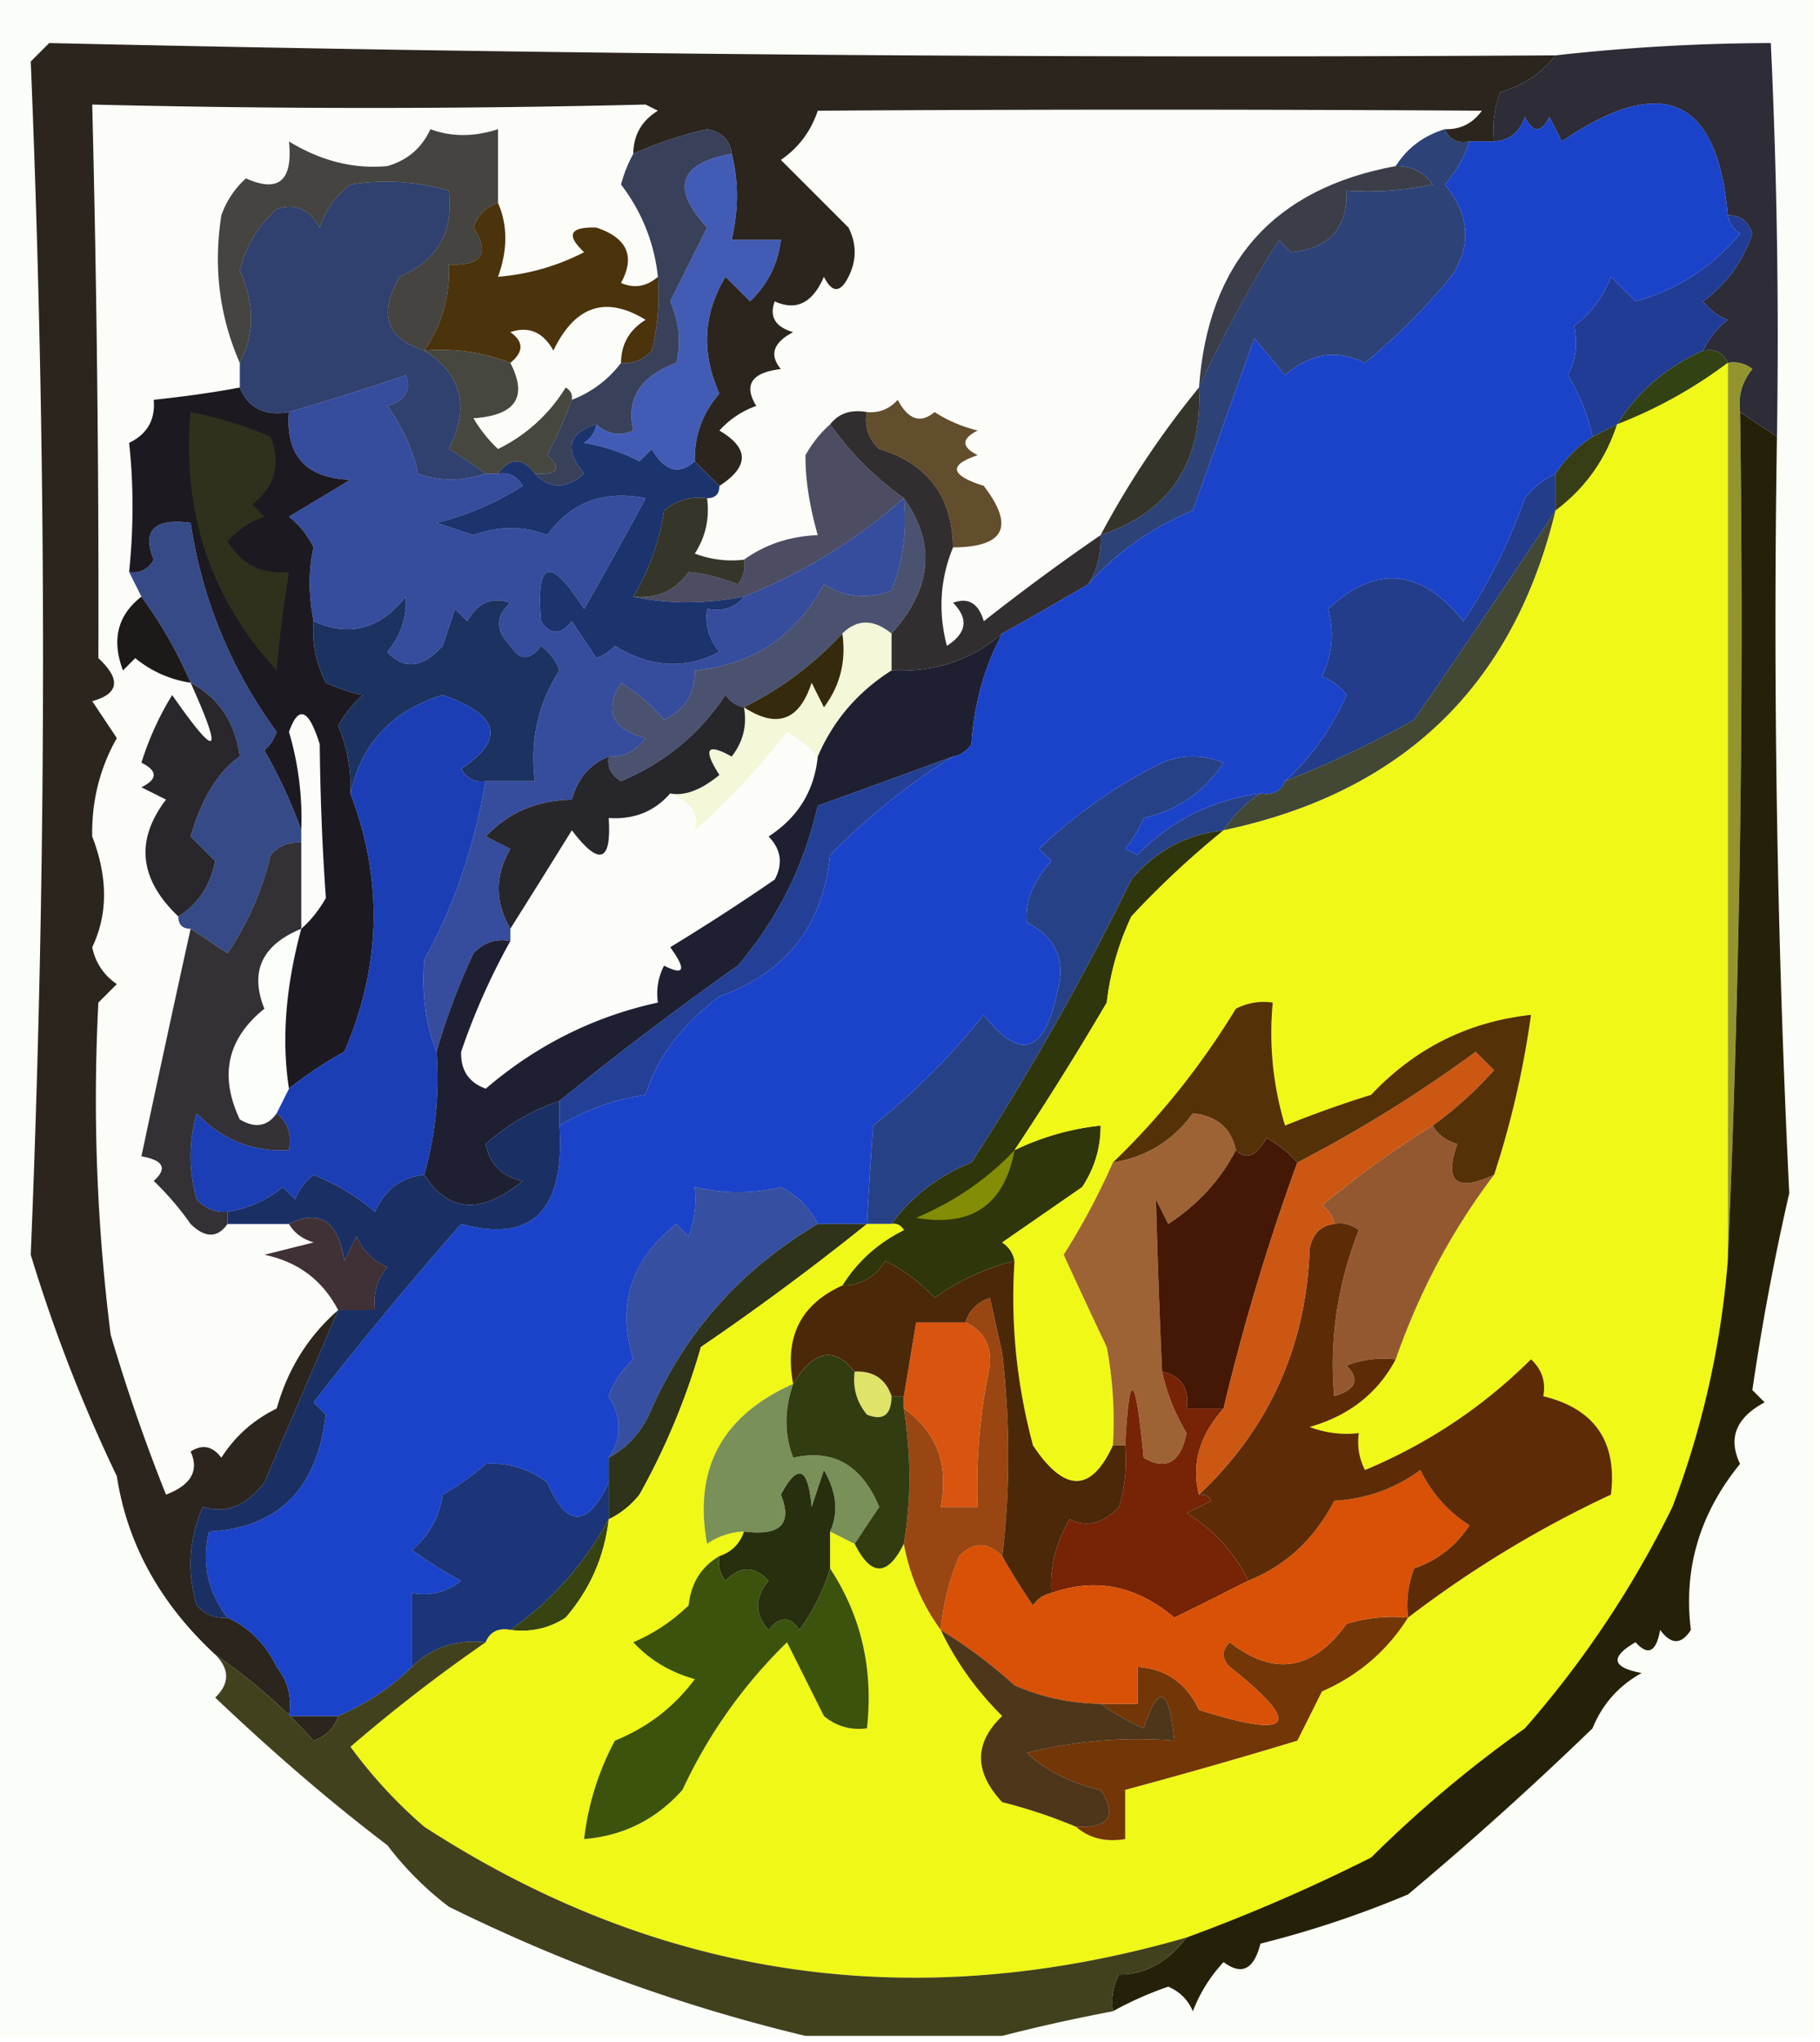 <svg xmlns="http://www.w3.org/2000/svg" width="148" height="166" style="shape-rendering:geometricPrecision;text-rendering:geometricPrecision;image-rendering:optimizeQuality;fill-rule:evenodd;clip-rule:evenodd"><path style="opacity:.027" fill="#6eb201" d="M-.5-.5h148v166h-66c2.89-.745 5.89-1.412 9-2a27.648 27.648 0 0 1 4.5-2c.945.405 1.612 1.072 2 2a12.412 12.412 0 0 1 2.5-4c1.465 1.109 2.465.609 3-1.5a82.192 82.192 0 0 0 12-4 280.543 280.543 0 0 0 15-13.5c.805-1.972 2.139-3.472 4-4.5-2.429-.451-2.596-1.285-.5-2.5 1.016 1.134 1.683.801 2-1 .893 1.211 1.726 1.211 2.5 0-.617-4.97.716-9.47 4-13.5-1-2.091-.333-3.757 2-5l-1-1a200.105 200.105 0 0 1 3-16 953.957 953.957 0 0 1-1-61.5c.167-10.672 0-21.338-.5-32a161.51 161.51 0 0 0-17.5 1A4255.57 4255.57 0 0 1 4 3.5L2.5 5a1176.628 1176.628 0 0 1 0 97 126.828 126.828 0 0 0 7 18c.85 5.513 3.517 10.346 8 14.5 1.184 1.188 1.184 2.355 0 3.5 4.867 4.618 9.534 8.618 14 12a25.962 25.962 0 0 0 5 5c9.34 4.612 19.007 8.112 29 10.5h-66V-.5z"/><path style="opacity:.027" fill="#75b101" d="M117.5 10.5c-1.73.526-3.064 1.526-4 3-9.93 1.832-15.263 7.831-16 18a73.02 73.02 0 0 0-8 12 181.521 181.521 0 0 0-9.5 7c-.423-1.456-1.256-1.956-2.5-1.5 1.284 1.297 1.117 2.464-.5 3.5-.722-2.76-.555-5.427.5-8 4.2-.027 5.033-1.694 2.5-5-2.734-.862-2.901-1.695-.5-2.5-1.333-.667-1.333-1.333 0-2a11.362 11.362 0 0 1-3.5-1.5c-1.147.958-2.147.625-3-1-.67.752-1.504 1.086-2.5 1-1.291-.237-2.291.096-3 1-.767.672-1.434 1.505-2 2.5-.012 1.975.322 4.142 1 6.5-2.286.095-4.286.762-6 2a8.434 8.434 0 0 1-4-.5c.88-1.356 1.214-2.856 1-4.5.667 0 1-.333 1-1 2.431-1.568 2.431-3.068 0-4.5a7.291 7.291 0 0 1 3-2c-1.052-1.716-.386-2.716 2-3-.958-1.148-.625-2.148 1-3-1.456-.423-1.956-1.256-1.5-2.5 1.749.799 3.082.132 4-2 .667 1.333 1.333 1.333 2 0s.667-2.667 0-4L63.5 13c1.439-.99 2.439-2.324 3-4 18.438-.114 36.438-.114 54 0-.744 1.039-1.744 1.539-3 1.5z"/><path style="opacity:.863" fill="#0c0b18" d="m144.5 35.5-3-2c-.17-1.322.163-2.489 1-3.5a2.427 2.427 0 0 0-2-.5c-.342-.838-1.008-1.172-2-1 .453-.958 1.119-1.792 2-2.5a4.451 4.451 0 0 1-2-1.5c1.896-1.4 3.229-3.233 4-5.5-.336-1.03-1.003-1.53-2-1.5-.828-9.584-5.328-11.584-13.5-6l-1-2c-.667 1.333-1.333 1.333-2 0-.417 1.256-1.25 1.923-2.5 2a8.43 8.43 0 0 1 .5-4c1.878-.553 3.378-1.553 4.5-3a161.51 161.51 0 0 1 17.5-1c.5 10.662.667 21.328.5 32z"/><path style="opacity:.816" fill="#0f1220" d="M113.5 13.5c1.256-.039 2.256.461 3 1.5-2.31.497-4.643.663-7 .5.094 3.04-1.406 4.707-4.5 5l-1-1c-2.497 4.007-4.664 8.007-6.5 12 .737-10.169 6.07-16.169 16-18z"/><path style="opacity:.824" fill="#001a59" d="M117.5 10.5c.342.838 1.008 1.172 2 1-.404 1.256-1.071 2.423-2 3.5 2.024 2.478 2.19 4.978.5 7.5a51.547 51.547 0 0 1-7 7c-2.298-1.127-4.465-.794-6.5 1l-2.5-3-5 14c-3.392 1.425-6.225 3.425-8.5 6 .734-1.208 1.067-2.541 1-4 5.625-1.89 8.291-5.89 8-12 1.836-3.993 4.003-7.993 6.5-12l1 1c3.094-.293 4.594-1.96 4.5-5 2.357.163 4.69-.003 7-.5-.744-1.039-1.744-1.539-3-1.5.936-1.474 2.27-2.474 4-3z"/><path style="opacity:.878" fill="#022186" d="M140.5 17.5c.997-.03 1.664.47 2 1.5-.771 2.267-2.104 4.1-4 5.5a4.451 4.451 0 0 0 2 1.5c-.881.708-1.547 1.542-2 2.5-2.993 1.333-5.327 3.333-7 6l-2 1a16.08 16.08 0 0 0-2-5c.645-1.232.811-2.565.5-4a8.902 8.902 0 0 0 3-4l2 2c3.433-.963 6.266-2.796 8.5-5.5-.556-.383-.889-.883-1-1.5z"/><path style="opacity:.957" fill="#2a3a0b" d="M138.5 28.5c.992-.172 1.658.162 2 1a37.423 37.423 0 0 1-9 5c1.673-2.667 4.007-4.667 7-6z"/><path style="opacity:.872" fill="#17170c" d="M97.5 31.5c.291 6.11-2.375 10.11-8 12a73.02 73.02 0 0 1 8-12z"/><path style="opacity:.839" fill="#442b05" d="M77.5 44.5c-.072-4.154-2.072-6.82-6-8-.886-.825-1.219-1.825-1-3 .996.086 1.83-.248 2.5-1 .853 1.625 1.853 1.958 3 1 1.067.69 2.234 1.19 3.5 1.5-1.333.667-1.333 1.333 0 2-2.401.805-2.234 1.638.5 2.5 2.533 3.306 1.7 4.973-2.5 5z"/><path style="opacity:.969" fill="#32390f" d="M131.5 34.5c-.933 2.87-2.6 5.204-5 7v-3a10.177 10.177 0 0 1 3-3l2-1z"/><path style="opacity:.741" fill="#0e0f2c" d="M67.5 34.5a25.635 25.635 0 0 0 6 6 44.458 44.458 0 0 1-13 8c-3.196.611-6.196.611-9 0 1.89.203 3.39-.463 4.5-2 1.268.116 2.602.45 4 1a2.428 2.428 0 0 0 .5-2c1.714-1.238 3.714-1.905 6-2-.678-2.358-1.012-4.525-1-6.5.566-.995 1.233-1.828 2-2.5z"/><path style="opacity:.89" fill="#011b5c" d="M48.5 34.5c-.11.617-.444 1.117-1 1.5 1.601.273 3.101.773 4.5 1.5l1-1c1.04 1.812 2.207 2.145 3.5 1l2 2c0 .667-.333 1-1 1-1.322-.17-2.489.163-3.5 1-.38 2.53-1.213 4.864-2.5 7 2.804.611 5.804.611 9 0-.709.904-1.709 1.237-3 1-.17 1.322.163 2.489 1 3.5-2.786 1.453-5.62 1.286-8.5-.5-.414.457-.914.79-1.5 1l-2-3c-.925 1.14-1.759 1.14-2.5 0-.437-4.99.73-5.324 3.5-1a393.538 393.538 0 0 0 5-9c-3.408-.672-6.075.328-8 3-1.904-.76-3.904-.76-6 0l-3-1a23.41 23.41 0 0 0 7-3c-.457-.797-1.124-1.13-2-1 1-1.333 2-1.333 3 0 1.208 1.282 2.542 1.282 4 0-1.647-1.988-1.314-3.321 1-4z"/><path style="opacity:.863" fill="#011f77" d="M126.5 38.5v3a1049.697 1049.697 0 0 1-11.5 17 79.782 79.782 0 0 1-10.5 5c2.097-1.89 3.764-4.222 5-7a4.451 4.451 0 0 0-2-1.5c.843-1.787 1.01-3.62.5-5.5 3.899-3.622 7.566-3.288 11 1a44.367 44.367 0 0 0 5-10c.708-.88 1.542-1.547 2.5-2z"/><path style="opacity:.89" fill="#191516" d="M67.5 34.5c.709-.904 1.709-1.237 3-1-.219 1.175.114 2.175 1 3 3.928 1.18 5.928 3.846 6 8-1.055 2.573-1.222 5.24-.5 8 1.617-1.036 1.784-2.203.5-3.5 1.244-.456 2.077.044 2.5 1.5a181.521 181.521 0 0 1 9.5-7c.067 1.459-.266 2.792-1 4a475.047 475.047 0 0 1-7 4c-2.498 2.166-5.498 3.166-9 3v-3c3.297-3.66 3.63-7.326 1-11a25.635 25.635 0 0 1-6-6z"/><path style="opacity:.965" fill="#161212" d="M11.5 48.5a35.784 35.784 0 0 1 4 7 9.173 9.173 0 0 1-4.5-2l-1 1c-.941-2.49-.441-4.49 1.5-6z"/><path style="opacity:.89" fill="#001a4f" d="M39.5 63.5c-.876.13-1.543-.203-2-1 3.608-2.388 3.108-4.388-1.5-6-4.104 1.267-6.604 3.934-7.5 8 .067-1.9-.267-3.734-1-5.5a9.265 9.265 0 0 1 2-2.5c-.897-.17-1.897-.502-3-1a9.106 9.106 0 0 1-1-5c2.91 1.314 5.41.647 7.5-2 .115 1.607-.385 3.107-1.5 4.5 1.373 1.479 2.873 1.312 4.5-.5l1-3 1 1c.837-1.507 2.004-2.007 3.5-1.5-1.211 1.113-1.211 2.28 0 3.5.774 1.211 1.607 1.211 2.5 0a4.452 4.452 0 0 1 1.5 2c-1.76 2.712-2.427 5.712-2 9h-4z"/><path style="opacity:.965" fill="#16121a" d="M19.5 31.5c.683 1.676 2.017 2.343 4 2-.285 3.538 1.382 5.371 5 5.5l-5 3a7.253 7.253 0 0 1 2 2.5c-.42 1.826-.42 3.826 0 6a9.106 9.106 0 0 0 1 5c1.103.498 2.103.83 3 1a9.265 9.265 0 0 0-2 2.5 12.988 12.988 0 0 1 1 5.5c2.67 7.04 2.503 14.04-.5 21a30.85 30.85 0 0 0-4.5 3c-.614-3.93-.281-8.264 1-13 .767-.672 1.434-1.505 2-2.5-.287-3.993-.454-8.16-.5-12.5-.895-2.875-1.728-3.208-2.5-1a24.846 24.846 0 0 1 1 8 40.643 40.643 0 0 0-3-6.5c.457-.414.79-.914 1-1.5-3.736-5.132-6.07-10.799-7-17-2.962-.383-3.962.617-3 3-.457.797-1.124 1.13-2 1 .368-3.622.368-7.122 0-10.5 1.473-.71 2.14-1.876 2-3.5 2.665-.283 4.999-.617 7-1z"/><path style="opacity:.153" fill="#98b70d" d="M15.5 33.5a31.713 31.713 0 0 1 6.5 2c.863 2.249.363 4.082-1.5 5.5l1 1a7.291 7.291 0 0 0-3 2c1.153 1.883 2.82 2.716 5 2.5-.432 2.614-.765 5.28-1 8-5.383-5.856-7.716-12.856-7-21z"/><path style="opacity:.788" fill="#001d83" d="M39.5 38.5h1c.876-.13 1.543.203 2 1a23.41 23.41 0 0 1-7 3l3 1c2.096-.76 4.096-.76 6 0 1.925-2.672 4.592-3.672 8-3a393.538 393.538 0 0 1-5 9c-2.77-4.324-3.937-3.99-3.5 1 .741 1.14 1.575 1.14 2.5 0l2 3a3.646 3.646 0 0 0 1.5-1c2.88 1.786 5.714 1.953 8.5.5-.837-1.011-1.17-2.178-1-3.5 1.291.237 2.291-.096 3-1a44.458 44.458 0 0 0 13-8c.268 2.62-.065 5.12-1 7.5-1.94.743-3.774.576-5.5-.5-2.296 4.226-5.796 6.559-10.5 7 .04 1.859-.794 3.192-2.5 4a14.974 14.974 0 0 0-3.5-3c-1.4 2.282-.734 3.782 2 4.5-.744 1.039-1.744 1.539-3 1.5-1.526.605-2.526 1.771-3 3.5-2.83.047-5.163 1.047-7 3l2 1c-1.268 2.163-1.268 4.33 0 6.5v1c-1.175-.219-2.175.114-3 1-1.254 2.694-2.254 5.36-3 8-.894-2.225-1.227-4.725-1-7.5 2.349-4.16 4.015-8.993 5-14.5h4c-.427-3.288.24-6.288 2-9a4.452 4.452 0 0 0-1.5-2c-.893 1.211-1.726 1.211-2.5 0-1.211-1.22-1.211-2.387 0-3.5-1.496-.507-2.663-.007-3.5 1.5l-1-1-1 3c-1.627 1.812-3.127 1.979-4.5.5 1.115-1.393 1.615-2.893 1.5-4.5-2.09 2.647-4.59 3.314-7.5 2-.42-2.174-.42-4.174 0-6a7.253 7.253 0 0 0-2-2.5l5-3c-3.618-.129-5.285-1.962-5-5.5 3.432-1.01 6.599-2.01 9.5-3 .456 1.244-.044 2.077-1.5 2.5a14.437 14.437 0 0 1 2.5 5.5c1.707.638 3.54.638 5.5 0z"/><path style="opacity:.863" fill="#151508" d="M57.5 40.5c.214 1.644-.12 3.144-1 4.5a8.434 8.434 0 0 0 4 .5 2.428 2.428 0 0 1-.5 2c-1.398-.55-2.732-.884-4-1-1.11 1.537-2.61 2.203-4.5 2 1.287-2.136 2.12-4.47 2.5-7 1.011-.837 2.178-1.17 3.5-1z"/><path style="opacity:.973" fill="#312506" d="M68.5 51.5c.319 2.25-.181 4.25-1.5 6l-1-2c-.991 3.081-2.824 3.748-5.5 2a27.765 27.765 0 0 0 8-6z"/><path style="opacity:.847" fill="#202710" d="M126.5 41.5c-3.434 14.254-12.434 22.92-27 26a10.162 10.162 0 0 1 3-3c.992.172 1.658-.162 2-1a79.782 79.782 0 0 0 10.5-5 1049.697 1049.697 0 0 0 11.5-17z"/><path style="opacity:.902" fill="#140e06" d="M126.5 4.5c-1.122 1.447-2.622 2.447-4.5 3a8.43 8.43 0 0 0-.5 4h-2c-.992.172-1.658-.162-2-1 1.256.039 2.256-.461 3-1.5a4252.498 4252.498 0 0 0-54 0c-.561 1.676-1.561 3.01-3 4l5.5 5.5c.667 1.333.667 2.667 0 4-.667 1.333-1.333 1.333-2 0-.918 2.132-2.251 2.799-4 2-.456 1.244.044 2.077 1.5 2.5-1.625.852-1.958 1.852-1 3-2.386.284-3.052 1.284-2 3a7.291 7.291 0 0 0-3 2c2.431 1.432 2.431 2.932 0 4.5l-2-2c-.051-2.07.615-3.903 2-5.5-1.488-3.326-1.321-6.493.5-9.5l2 2c1.438-1.4 2.271-3.067 2.5-5h-4c.567-2.469.567-4.802 0-7-.12-1.086-.787-1.753-2-2a31.7 31.7 0 0 0-6 2c.01-1.517.677-2.684 2-3.5l-1-.5a922.094 922.094 0 0 1-45 0c.377 15.144.543 30.144.5 45 1.852 1.73 1.686 2.896-.5 3.5l2 3c-1.388 2.46-2.054 5.127-2 8 1.28 3.319 1.28 6.319 0 9 .26 1.261.926 2.261 2 3L8 81.5c-.466 9.02-.132 18.02 1 27a146.82 146.82 0 0 0 4.5 13c2.039-.777 2.705-1.943 2-3.5.95-.617 1.782-.451 2.5.5 1.11-1.743 2.61-3.076 4.5-4 .906-3.219 2.572-5.886 5-8a5033.579 5033.579 0 0 1-6 14c-1.46 1.922-3.127 2.589-5 2-1.152 2.606-1.318 5.273-.5 8 .67.752 1.504 1.086 2.5 1 1.757.792 3.09 2.125 4 4 .929 1.189 1.262 2.522 1 4h4c-.311.978-.978 1.645-2 2a45.244 45.244 0 0 0-8-7c-4.483-4.154-7.15-8.987-8-14.5a126.828 126.828 0 0 1-7-18 1176.628 1176.628 0 0 0 0-97L4 3.5a4255.57 4255.57 0 0 0 122.5 1z"/><path style="opacity:.776" fill="#111208" d="M34.5 28.5c2.45-.202 4.783.131 7 1 1.436 2.773.436 4.273-3 4.5a11.383 11.383 0 0 0 2 2.5 13.27 13.27 0 0 0 5.5-5c.399.228.565.562.5 1a39.175 39.175 0 0 1-2 4.5c1.212 1.107.879 1.607-1 1.5-1-1.333-2-1.333-3 0h-1a44.293 44.293 0 0 0-3-2c1.722-3.418 1.056-6.084-2-8z"/><path style="opacity:.812" fill="#01164e" d="M34.5 28.5c3.056 1.916 3.722 4.582 2 8a44.293 44.293 0 0 1 3 2c-1.96.638-3.793.638-5.5 0a14.437 14.437 0 0 0-2.5-5.5c1.456-.423 1.956-1.256 1.5-2.5-2.901.99-6.068 1.99-9.5 3-1.983.343-3.317-.324-4-2v-2c1.216-2.347 1.216-4.847 0-7.5.49-1.982 1.49-3.649 3-5 1.496-.507 2.663-.007 3.5 1.5a6.975 6.975 0 0 1 2.5-3.5 18.164 18.164 0 0 1 8 .5c.394 3.357-.94 5.69-4 7-1.759 3.005-1.092 5.005 2 6z"/><path style="opacity:.027" fill="#7ead04" d="M50.5 29.5a8.95 8.95 0 0 1-4 3c.065-.438-.101-.772-.5-1a13.27 13.27 0 0 1-5.5 5 11.383 11.383 0 0 1-2-2.5c3.436-.227 4.436-1.727 3-4.5 1.098-.897 1.098-1.73 0-2.5 1.496-.507 2.663-.007 3.5 1.5 1.762-3.652 4.262-4.485 7.5-2.5-1.323.816-1.99 1.983-2 3.5z"/><path style="opacity:.741" fill="#00239d" d="M59.5 12.5c.567 2.198.567 4.531 0 7h4c-.229 1.933-1.062 3.6-2.5 5l-2-2c-1.821 3.007-1.988 6.174-.5 9.5-1.385 1.597-2.051 3.43-2 5.5-1.293 1.145-2.46.812-3.5-1l-1 1a15.276 15.276 0 0 0-4.5-1.5c.556-.383.89-.883 1-1.5.923.803 1.923.97 3 .5-.598-2.598.569-4.431 3.5-5.5.395-1.679.228-3.345-.5-5l3-6c-2.965-3.219-2.298-5.219 2-6z"/><path style="opacity:.976" fill="#472e06" d="M40.5 16.5c.79 1.81.79 3.81 0 6a18.398 18.398 0 0 0 7-2c-1.499-1.404-1.166-2.07 1-2 2.51.842 3.177 2.342 2 4.5 1.077.47 2.077.303 3-.5a18.436 18.436 0 0 1-.5 6c-.67.752-1.504 1.086-2.5 1 .01-1.517.677-2.684 2-3.5-3.238-1.985-5.738-1.152-7.5 2.5-.837-1.507-2.004-2.007-3.5-1.5 1.098.77 1.098 1.603 0 2.5-2.217-.869-4.55-1.202-7-1 1.44-2.088 2.106-4.421 2-7 2.705.12 3.371-.88 2-3 .355-1.022 1.022-1.689 2-2z"/><path style="opacity:.776" fill="#100f09" d="M40.5 16.5c-.978.311-1.645.978-2 2 1.371 2.12.705 3.12-2 3 .106 2.579-.56 4.912-2 7-3.092-.995-3.759-2.995-2-6 3.06-1.31 4.394-3.643 4-7a18.164 18.164 0 0 0-8-.5 6.975 6.975 0 0 0-2.5 3.5c-.837-1.507-2.004-2.007-3.5-1.5-1.51 1.351-2.51 3.018-3 5 1.216 2.653 1.216 5.153 0 7.5-1.659-3.785-2.159-7.785-1.5-12a7.291 7.291 0 0 1 2-3c2.658 1.194 3.824.194 3.5-3 2.619 1.593 5.285 2.26 8 2 1.634-.468 2.8-1.468 3.5-3 1.707.638 3.54.638 5.5 0v6z"/><path style="opacity:.816" fill="#0d1535" d="M59.5 12.5c-4.298.781-4.965 2.781-2 6l-3 6c.728 1.655.895 3.321.5 5-2.931 1.069-4.098 2.902-3.5 5.5-1.077.47-2.077.303-3-.5-2.314.679-2.647 2.012-1 4-1.458 1.282-2.792 1.282-4 0 1.879.107 2.212-.393 1-1.5a39.175 39.175 0 0 0 2-4.5 8.95 8.95 0 0 0 4-3c.996.086 1.83-.248 2.5-1 .495-1.973.662-3.973.5-6-.3-2.77-1.3-5.27-3-7.5.243-.902.577-1.735 1-2.5a31.7 31.7 0 0 1 6-2c1.213.247 1.88.914 2 2z"/><path style="opacity:.027" fill="#7aad03" d="M51.5 12.5a11.104 11.104 0 0 0-1 2.5c1.7 2.23 2.7 4.73 3 7.5-.923.803-1.923.97-3 .5 1.177-2.158.51-3.658-2-4.5-2.166-.07-2.499.596-1 2a18.398 18.398 0 0 1-7 2c.79-2.19.79-4.19 0-6v-6c-1.96.638-3.793.638-5.5 0-.7 1.532-1.866 2.532-3.5 3-2.715.26-5.381-.407-8-2 .324 3.194-.842 4.194-3.5 3a7.291 7.291 0 0 0-2 3c-.659 4.215-.159 8.215 1.5 12v2c-2.001.383-4.335.717-7 1 .14 1.624-.527 2.79-2 3.5.368 3.378.368 6.878 0 10.5l1 2c-1.941 1.51-2.441 3.51-1.5 6l1-1a9.173 9.173 0 0 0 4.5 2c2.69 5.963 2.19 6.296-1.5 1a24.36 24.36 0 0 0-2.5 5.5c1.333.667 1.333 1.333 0 2l2 1c-2.518 3.301-2.185 6.468 1 9.5 0 .667.333 1 1 1a2358.314 2358.314 0 0 0-4 18.5c1.8.317 2.134.984 1 2a23.591 23.591 0 0 1 3 3.5c1.187 1.153 2.187 1.153 3 0h5c.418.722 1.084 1.222 2 1.5l-4 1c2.729.566 4.729 2.066 6 4.5-2.428 2.114-4.094 4.781-5 8-1.89.924-3.39 2.257-4.5 4-.718-.951-1.55-1.117-2.5-.5.705 1.557.039 2.723-2 3.5a146.82 146.82 0 0 1-4.5-13 152.543 152.543 0 0 1-1-27L9.5 80c-1.074-.739-1.74-1.739-2-3 1.28-2.681 1.28-5.681 0-9-.054-2.873.612-5.54 2-8l-2-3c2.186-.604 2.352-1.77.5-3.5.043-14.856-.123-29.856-.5-45 15.268.366 30.268.366 45 0l1 .5c-1.323.816-1.99 1.983-2 3.5z"/><path style="opacity:.153" fill="#bbcd00" d="M72.5 51.5v3c-2.747 1.743-4.747 4.076-6 7-.672-.767-1.505-1.434-2.5-2a62.482 62.482 0 0 1-7.5 8c.413-1.282-.254-2.282-2-3 1.17.228 2.503-.272 4-1.5-1.363-2.13-1.03-2.63 1-1.5.929-1.189 1.262-2.522 1-4 2.676 1.748 4.509 1.081 5.5-2l1 2c1.319-1.75 1.819-3.75 1.5-6 1.205-1.186 2.539-1.186 4 0z"/><path style="opacity:.722" fill="#051039" d="M73.5 40.5c2.63 3.674 2.297 7.34-1 11-1.461-1.186-2.795-1.186-4 0a27.765 27.765 0 0 1-8 6c-.617-.11-1.117-.444-1.5-1-2.134 3.2-4.967 5.532-8.5 7-.797-.457-1.13-1.124-1-2 1.256.039 2.256-.461 3-1.5-2.734-.718-3.4-2.218-2-4.5a14.974 14.974 0 0 1 3.5 3c1.706-.808 2.54-2.141 2.5-4 4.704-.441 8.204-2.774 10.5-7 1.726 1.076 3.56 1.243 5.5.5.935-2.38 1.268-4.88 1-7.5z"/><path style="opacity:.027" fill="#78a804" d="M66.5 61.5c-.28 2.787-1.613 4.953-4 6.5 1.017 1.05 1.184 2.216.5 3.5a181.67 181.67 0 0 1-8.5 5.5c1.333 1.84 1.166 2.34-.5 1.5a4.932 4.932 0 0 0-.5 3c-5.212 1.134-9.878 3.467-14 7-1.38-.5-2.047-1.5-2-3a54.607 54.607 0 0 1 4-9v-1c1.642-2.603 3.308-5.27 5-8 2.238 2.933 3.238 2.6 3-1 2.054.135 3.72-.532 5-2 1.746.718 2.413 1.718 2 3a62.482 62.482 0 0 0 7.5-8c.995.566 1.828 1.233 2.5 2z"/><path style="opacity:.027" fill="#88b801" d="M24.5 75.5v-8a24.846 24.846 0 0 0-1-8c.772-2.208 1.605-1.875 2.5 1 .046 4.34.213 8.507.5 12.5-.566.995-1.233 1.828-2 2.5z"/><path style="opacity:.788" fill="#011a67" d="M24.5 67.5v1c-.996-.086-1.83.248-2.5 1a23.973 23.973 0 0 1-3.5 8 186.2 186.2 0 0 0-3-2c-.667 0-1-.333-1-1 1.585-.974 2.585-2.474 3-4.5l-2-2c.912-3.126 2.246-5.292 4-6.5-.377-2.786-1.71-4.786-4-6a35.784 35.784 0 0 0-4-7l-1-2c.876.13 1.543-.203 2-1-.962-2.383.038-3.383 3-3 .93 6.201 3.264 11.868 7 17a3.646 3.646 0 0 1-1 1.5 40.643 40.643 0 0 1 3 6.5z"/><path style="opacity:.906" fill="#131116" d="M15.5 55.5c2.29 1.214 3.623 3.214 4 6-1.754 1.208-3.088 3.374-4 6.5l2 2c-.415 2.026-1.415 3.526-3 4.5-3.185-3.032-3.518-6.199-1-9.5l-2-1c1.333-.667 1.333-1.333 0-2a24.36 24.36 0 0 1 2.5-5.5c3.69 5.296 4.19 4.963 1.5-1z"/><path style="opacity:.82" fill="#7b7d00" d="M140.5 29.5a2.427 2.427 0 0 1 2 .5c-.837 1.011-1.17 2.178-1 3.5a1190.26 1190.26 0 0 1-1 69v-73z"/><path style="opacity:.89" fill="#0027ab" d="M39.5 63.5c-.985 5.507-2.651 10.34-5 14.5-.227 2.775.106 5.275 1 7.5.247 3.439-.086 6.772-1 10-1.884.212-3.217 1.212-4 3a18.941 18.941 0 0 0-5-3 4.452 4.452 0 0 0-1.5 2l-1-1a9.173 9.173 0 0 1-4.5 2c-.996.086-1.83-.248-2.5-1a12.5 12.5 0 0 1 0-7c2.041 2.15 4.541 3.15 7.5 3 .237-1.291-.096-2.291-1-3l1-2a30.85 30.85 0 0 1 4.5-3c3.003-6.96 3.17-13.96.5-21 .896-4.066 3.396-6.733 7.5-8 4.608 1.612 5.108 3.612 1.5 6 .457.797 1.124 1.13 2 1z"/><path style="opacity:.906" fill="#111015" d="M60.5 57.5c.262 1.478-.071 2.811-1 4-2.03-1.13-2.363-.63-1 1.5-1.497 1.228-2.83 1.728-4 1.5-1.28 1.468-2.946 2.135-5 2 .238 3.6-.762 3.933-3 1-1.692 2.73-3.358 5.397-5 8-1.268-2.17-1.268-4.337 0-6.5l-2-1c1.837-1.953 4.17-2.953 7-3 .474-1.729 1.474-2.895 3-3.5-.13.876.203 1.543 1 2 3.533-1.468 6.366-3.8 8.5-7 .383.556.883.89 1.5 1z"/><path style="opacity:.863" fill="#141117" d="M24.5 68.5v7c-3.21 1.323-4.21 3.49-3 6.5-3.018 2.431-3.685 5.431-2 9 1.25.74 2.25.573 3-.5.904.709 1.237 1.709 1 3-2.959.15-5.459-.85-7.5-3a12.5 12.5 0 0 0 0 7c.67.752 1.504 1.086 2.5 1v1c-.813 1.153-1.813 1.153-3 0a23.591 23.591 0 0 0-3-3.5c1.134-1.016.8-1.683-1-2 1.243-5.87 2.577-12.037 4-18.5a186.2 186.2 0 0 1 3 2 23.973 23.973 0 0 0 3.5-8c.67-.752 1.504-1.086 2.5-1z"/><path style="opacity:.027" fill="#90be01" d="M24.5 75.5c-1.281 4.736-1.614 9.07-1 13l-1 2c-.75 1.073-1.75 1.24-3 .5-1.685-3.569-1.018-6.569 2-9-1.21-3.01-.21-5.177 3-6.5z"/><path style="opacity:.933" fill="#0e1124" d="M81.5 51.5c-1.468 2.778-2.301 5.778-2.5 9-.383.556-.883.89-1.5 1a2194.23 2194.23 0 0 1-11 4c-1.118 4.902-3.284 9.235-6.5 13a262.015 262.015 0 0 0-14.5 11c-2.191.721-4.191 1.888-6 3.5.32 1.653 1.32 2.653 3 3-3.35 2.749-6.017 2.582-8-.5.914-3.228 1.247-6.561 1-10 .746-2.64 1.746-5.306 3-8 .825-.886 1.825-1.219 3-1a54.607 54.607 0 0 0-4 9c-.047 1.5.62 2.5 2 3 4.122-3.533 8.788-5.866 14-7a4.932 4.932 0 0 1 .5-3c1.666.84 1.833.34.5-1.5a181.67 181.67 0 0 0 8.5-5.5c.684-1.284.517-2.45-.5-3.5 2.387-1.547 3.72-3.713 4-6.5 1.253-2.924 3.253-5.257 6-7 3.502.166 6.502-.834 9-3z"/><path style="opacity:.863" fill="#012285" d="M77.5 61.5c-3.513 2.15-6.846 4.817-10 8-.575 5.74-3.575 9.574-9 11.5-3.102 2.353-5.102 5.02-6 8-2.53.38-4.864 1.213-7 2.5v-2a262.015 262.015 0 0 1 14.5-11c3.216-3.765 5.382-8.098 6.5-13 3.66-1.32 7.326-2.653 11-4z"/><path style="opacity:.847" fill="#011f71" d="M102.5 64.5a10.162 10.162 0 0 0-3 3c-3.01.327-5.51 1.66-7.5 4a218.34 218.34 0 0 1-13 23c-2.687 1.082-4.854 2.749-6.5 5h-2c.133-2.472.3-5.139.5-8a57.448 57.448 0 0 0 9-9c2.966 3.801 4.966 3.135 6-2 .677-2.481-.156-4.315-2.5-5.5-.176-1.66.49-3.326 2-5l-1-1a40.592 40.592 0 0 1 10-7c1.667-.667 3.333-.667 5 0-1.553 2.362-3.72 3.862-6.5 4.5a9.468 9.468 0 0 1-1.5 2.5l1 .5c2.725-2.802 6.058-4.469 10-5z"/><path style="opacity:.894" fill="#002dc2" d="M140.5 17.5c.111.617.444 1.117 1 1.5-2.234 2.704-5.067 4.537-8.5 5.5l-2-2a8.902 8.902 0 0 1-3 4c.311 1.435.145 2.768-.5 4a16.08 16.08 0 0 1 2 5 10.177 10.177 0 0 0-3 3c-.958.453-1.792 1.12-2.5 2a44.367 44.367 0 0 1-5 10c-3.434-4.288-7.101-4.622-11-1 .51 1.88.343 3.713-.5 5.5a4.451 4.451 0 0 1 2 1.5c-1.236 2.778-2.903 5.11-5 7-.342.838-1.008 1.172-2 1-3.942.531-7.275 2.198-10 5l-1-.5a9.468 9.468 0 0 0 1.5-2.5c2.78-.638 4.947-2.138 6.5-4.5-1.667-.667-3.333-.667-5 0a40.592 40.592 0 0 0-10 7l1 1c-1.51 1.674-2.176 3.34-2 5 2.344 1.185 3.177 3.019 2.5 5.5-1.034 5.135-3.034 5.801-6 2a57.448 57.448 0 0 1-9 9c-.2 2.861-.367 5.528-.5 8h-4c-.645-1.312-1.645-2.312-3-3-2.227.552-4.56.552-7 0a8.434 8.434 0 0 1-.5 4l-1-1c-3.697 2.921-4.863 6.588-3.5 11a7.292 7.292 0 0 0-2 3c1.08 1.753 1.08 3.419 0 5v2c-1.742 3.715-3.409 3.715-5 0-1.578-1.14-3.245-1.64-5-1.5a20.495 20.495 0 0 1-3.5 2.5c-.273 1.829-1.107 3.329-2.5 4.5a32.058 32.058 0 0 0 4 2.5c-1.189.929-2.522 1.262-4 1v6c-1.687 1.666-3.687 3-6 4h-4c.262-1.478-.071-2.811-1-4-.91-1.875-2.243-3.208-4-4-1.609-2.101-2.109-4.435-1.5-7 5.621-.285 8.788-3.451 9.5-9.5l-1-1a318.946 318.946 0 0 1 12-14.5c5.78 1.576 8.446-1.091 8-8 2.136-1.287 4.47-2.12 7-2.5.898-2.98 2.898-5.647 6-8 5.425-1.926 8.425-5.76 9-11.5 3.154-3.183 6.487-5.85 10-8 .617-.11 1.117-.444 1.5-1 .199-3.222 1.032-6.222 2.5-9a475.047 475.047 0 0 0 7-4c2.275-2.575 5.108-4.575 8.5-6l5-14 2.5 3c2.035-1.794 4.202-2.127 6.5-1a51.547 51.547 0 0 0 7-7c1.69-2.522 1.524-5.022-.5-7.5.929-1.077 1.596-2.244 2-3.5h2c1.25-.077 2.083-.744 2.5-2 .667 1.333 1.333 1.333 2 0l1 2c8.172-5.584 12.672-3.584 13.5 6z"/><path style="opacity:.898" fill="#011954" d="M45.5 89.5v2c.446 6.909-2.22 9.576-8 8a318.946 318.946 0 0 0-12 14.5l1 1c-.712 6.049-3.879 9.215-9.5 9.5-.609 2.565-.109 4.899 1.5 7-.996.086-1.83-.248-2.5-1-.818-2.727-.652-5.394.5-8 1.873.589 3.54-.078 5-2 2.033-4.724 4.033-9.391 6-14h3c-.17-1.322.163-2.489 1-3.5-1.167-.5-2-1.333-2.5-2.5l-1 2c-.495-3.241-1.995-4.241-4.5-3h-5v-1a9.173 9.173 0 0 0 4.5-2l1 1a4.452 4.452 0 0 1 1.5-2c1.832.749 3.5 1.749 5 3 .783-1.788 2.116-2.788 4-3 1.983 3.082 4.65 3.249 8 .5-1.68-.347-2.68-1.347-3-3 1.809-1.612 3.809-2.779 6-3.5z"/><path style="opacity:.827" fill="#19070d" d="M27.5 106.5c-1.271-2.434-3.271-3.934-6-4.5l4-1c-.916-.278-1.582-.778-2-1.5 2.505-1.241 4.005-.241 4.5 3l1-2c.5 1.167 1.333 2 2.5 2.5-.837 1.011-1.17 2.178-1 3.5h-3z"/><path style="opacity:.788" fill="#002086" d="M66.5 99.5c-6.149 3.642-10.649 8.642-13.5 15-.74 1.819-1.907 3.152-3.5 4 1.08-1.581 1.08-3.247 0-5a7.292 7.292 0 0 1 2-3c-1.363-4.412-.197-8.079 3.5-11l1 1a8.434 8.434 0 0 0 .5-4c2.44.552 4.773.552 7 0 1.355.688 2.355 1.688 3 3z"/><path style="opacity:.976" fill="#2a3107" d="M99.5 67.5a72.69 72.69 0 0 0-7.5 7 22.5 22.5 0 0 0-2 7 252.739 252.739 0 0 1-7.5 12 21.16 21.16 0 0 1 7-2c.009 1.808-.491 3.475-1.5 5l-6.5 4.5c.556.383.89.883 1 1.5a19.215 19.215 0 0 0-6.5 3 13.923 13.923 0 0 0-4-3c-.816 1.323-1.983 1.989-3.5 2 1.216-1.951 2.882-3.451 5-4.5-.228-.399-.562-.565-1-.5 1.646-2.251 3.813-3.918 6.5-5a218.34 218.34 0 0 0 13-23c1.99-2.34 4.49-3.673 7.5-4z"/><path style="opacity:.584" fill="#bfcc00" d="M82.5 93.5c-.82 4.448-3.488 6.281-8 5.5 3.139-1.332 5.806-3.165 8-5.5z"/><path style="opacity:.953" fill="#24290e" d="M66.5 99.5h4a215.258 215.258 0 0 1-13.5 10 56.493 56.493 0 0 1-5 12c-.708.881-1.542 1.547-2.5 2v-5c1.593-.848 2.76-2.181 3.5-4 2.851-6.358 7.351-11.358 13.5-15z"/><path style="opacity:.89" fill="#011d68" d="M49.5 120.5v3c-1.953 3.62-4.62 6.62-8 9-.992-.172-1.658.162-2 1-2.386-.241-4.386.425-6 2v-6c1.478.262 2.811-.071 4-1a32.058 32.058 0 0 1-4-2.5c1.393-1.171 2.227-2.671 2.5-4.5a20.495 20.495 0 0 0 3.5-2.5c1.755-.14 3.422.36 5 1.5 1.591 3.715 3.258 3.715 5 0z"/><path style="opacity:.969" fill="#333e0c" d="M49.5 123.5c-.34 3.016-1.507 5.682-3.5 8-1.356.88-2.856 1.214-4.5 1 3.38-2.38 6.047-5.38 8-9z"/><path style="opacity:.91" fill="#eef700" d="M140.5 29.5v73a72.517 72.517 0 0 1-4.5 20 82.111 82.111 0 0 1-12 18 98.47 98.47 0 0 0-12.5 10.5 142.724 142.724 0 0 1-15 6.5c-22.188 6.404-42.854 3.404-62-9a39.002 39.002 0 0 1-6-6.5 129.834 129.834 0 0 1 11-8.5c.342-.838 1.008-1.172 2-1 1.644.214 3.144-.12 4.5-1 1.993-2.318 3.16-4.984 3.5-8 .958-.453 1.792-1.119 2.5-2a56.493 56.493 0 0 0 5-12 215.258 215.258 0 0 0 13.5-10h2c.438-.065.772.101 1 .5-2.118 1.049-3.784 2.549-5 4.5-3.393 1.526-4.726 4.193-4 8-5.785 2.573-8.118 6.906-7 13a5.575 5.575 0 0 1 3-1c-.333 1-1 1.667-2 2-1.466.847-2.3 2.18-2.5 4a14.743 14.743 0 0 1-4.5 3c1.324 1.435 2.99 2.435 5 3-1.677 2.26-3.843 3.927-6.5 5a22.39 22.39 0 0 0-2.5 8c3.191-.262 5.858-1.595 8-4 2.085-4.492 4.918-8.492 8.5-12l3 6c1.011.837 2.178 1.17 3.5 1 .535-4.812-.465-9.145-3-13v-3l2 1c1.333 2.667 2.667 2.667 4 0a17.056 17.056 0 0 0 3 7c1.228 2.575 2.895 4.908 5 7-2.299 2.197-2.299 4.531 0 7a41.67 41.67 0 0 1 6 2c1.068.934 2.401 1.268 4 1v-4a452.08 452.08 0 0 0 14-4l2-4c2.967-1.304 5.301-3.304 7-6a88.927 88.927 0 0 1 16.5-10c.518-4.307-1.316-6.974-5.5-8 .219-1.175-.114-2.175-1-3-3.894 3.867-8.394 6.867-13.5 9a4.934 4.934 0 0 1-.5-3 8.43 8.43 0 0 1-4-.5c3.205-.912 5.539-2.745 7-5.5 1.919-5.511 4.586-10.511 8-15a74.93 74.93 0 0 0 3-13c-5.12.56-9.454 2.727-13 6.5a87.287 87.287 0 0 0-7 2.5 25.878 25.878 0 0 1-1-10 4.932 4.932 0 0 0-3 .5c-2.848 4.668-6.181 8.834-10 12.5a57.307 57.307 0 0 1-4 7.5 534.966 534.966 0 0 0 3.5 7.5c.497 2.646.664 5.313.5 8-1.769 3.855-3.936 3.855-6.5 0-1.335-4.999-1.835-9.999-1.5-15-.11-.617-.444-1.117-1-1.5l6.5-4.5c1.009-1.525 1.509-3.192 1.5-5a21.16 21.16 0 0 0-7 2 252.739 252.739 0 0 0 7.5-12 22.5 22.5 0 0 1 2-7 72.69 72.69 0 0 1 7.5-7c14.566-3.08 23.566-11.746 27-26 2.4-1.796 4.067-4.13 5-7a37.423 37.423 0 0 0 9-5z"/><path style="opacity:.976" fill="#703202" d="M114.5 131.5c-1.699 2.696-4.033 4.696-7 6l-2 4a452.08 452.08 0 0 1-14 4v4c-1.599.268-2.932-.066-4-1 2.705.12 3.371-.88 2-3-2.35-.512-4.35-1.512-6-3a36.877 36.877 0 0 1 12-1c-.442-4.347-1.275-4.68-2.5-1a19.588 19.588 0 0 1-3.5-2h3v-3c2.324.162 3.991 1.328 5 3.5 7.666 2.423 8.499 1.256 2.5-3.5-.667-.667-.667-1.333 0-2 3.601 2.802 6.768 2.302 9.5-1.5a12.93 12.93 0 0 1 5-.5z"/><path style="opacity:.953" fill="#334b02" d="M58.5 126.5a2.427 2.427 0 0 0 .5 2c1.183-1.231 2.35-1.231 3.5 0-1.145 1.391-1.145 2.724 0 4 .925-1.141 1.759-1.141 2.5 0a16.513 16.513 0 0 0 2.5-5c2.535 3.855 3.535 8.188 3 13-1.322.17-2.489-.163-3.5-1l-3-6c-3.582 3.508-6.415 7.508-8.5 12-2.142 2.405-4.809 3.738-8 4a22.39 22.39 0 0 1 2.5-8c2.657-1.073 4.823-2.74 6.5-5-2.01-.565-3.676-1.565-5-3a14.743 14.743 0 0 0 4.5-3c.2-1.82 1.034-3.153 2.5-4z"/><path style="opacity:.984" fill="#742003" d="M94.5 111.5c1.548.321 2.215 1.321 2 3h3c-1.97 2.207-2.636 4.54-2 7 .438-.065.772.101 1 .5l-2 1c2.244 1.406 3.91 3.239 5 5.5a431.043 431.043 0 0 1-6 3c-3.108-2.61-6.44-3.277-10-2a10.098 10.098 0 0 1 1.5-6c1.343.714 2.676.38 4-1 .493-1.634.66-3.301.5-5 .331-6.304.831-5.97 1.5 1 1.826 1.071 2.992.404 3.5-2a16.062 16.062 0 0 1-2-5z"/><path style="opacity:.973" fill="#d84d00" d="M114.5 131.5a12.93 12.93 0 0 0-5 .5c-2.732 3.802-5.899 4.302-9.5 1.5-.667.667-.667 1.333 0 2 5.999 4.756 5.166 5.923-2.5 3.5-1.009-2.172-2.676-3.338-5-3.5v3h-3a17.759 17.759 0 0 1-7-1.5 40.594 40.594 0 0 0-6-4.5 20.093 20.093 0 0 1 1.5-6c1.145-1.184 2.312-1.184 3.5 0a51.19 51.19 0 0 0 2.5 4c.383-.556.883-.889 1.5-1 3.56-1.277 6.892-.61 10 2a431.043 431.043 0 0 0 6-3c3.063-1.229 5.396-3.396 7-6.5 2.619-.151 4.953-.985 7-2.5.924 1.89 2.257 3.39 4 4.5-1.095 1.675-2.595 2.842-4.5 3.5a8.43 8.43 0 0 0-.5 4z"/><path style="opacity:.929" fill="#923802" d="M81.5 126.5c-1.188-1.184-2.355-1.184-3.5 0a20.093 20.093 0 0 0-1.5 6 17.056 17.056 0 0 1-3-7c.605-3.518.605-7.185 0-11 2.672 1.891 3.672 4.558 3 8h3a46.572 46.572 0 0 1 1-11.5c.113-1.699-.553-2.866-2-3.5.311-.978.978-1.645 2-2l1 4.5c.651 5.652.651 11.152 0 16.5z"/><path style="opacity:.953" fill="#1d2504" d="M67.5 124.5v3a16.513 16.513 0 0 1-2.5 5c-.741-1.141-1.575-1.141-2.5 0-1.145-1.276-1.145-2.609 0-4-1.15-1.231-2.317-1.231-3.5 0a2.427 2.427 0 0 1-.5-2c1-.333 1.667-1 2-2 2.962.383 3.962-.617 3-3 1.383-2.576 2.217-2.242 2.5 1l1-3c1.036 1.799 1.203 3.466.5 5z"/><path style="opacity:.976" fill="#592702" d="M108.5 99.5a2.427 2.427 0 0 1 2 .5c-1.743 4.435-2.41 8.935-2 13.5 1.771-.535 2.104-1.369 1-2.5a8.43 8.43 0 0 1 4-.5c-1.461 2.755-3.795 4.588-7 5.5a8.43 8.43 0 0 0 4 .5 4.934 4.934 0 0 0 .5 3c5.106-2.133 9.606-5.133 13.5-9 .886.825 1.219 1.825 1 3 4.184 1.026 6.018 3.693 5.5 8a88.927 88.927 0 0 0-16.5 10 8.43 8.43 0 0 1 .5-4c1.905-.658 3.405-1.825 4.5-3.5-1.743-1.11-3.076-2.61-4-4.5-2.047 1.515-4.381 2.349-7 2.5-1.604 3.104-3.937 5.271-7 6.5-1.09-2.261-2.756-4.094-5-5.5l2-1c-.228-.399-.562-.565-1-.5 5.721-5.404 8.721-12.071 9-20 .247-1.213.914-1.88 2-2z"/><path style="opacity:.651" fill="#325501" d="M64.5 112.5c-.73 2.099-.73 4.099 0 6 3.237-.749 5.57.584 7 4a187.991 187.991 0 0 0-2 3l-2-1c.703-1.534.536-3.201-.5-5l-1 3c-.283-3.242-1.117-3.576-2.5-1 .962 2.383-.038 3.383-3 3a5.575 5.575 0 0 0-3 1c-1.118-6.094 1.215-10.427 7-13z"/><path style="opacity:.584" fill="#c8cf00" d="M69.5 111.5c1.527-.073 2.527.594 3 2-.017 1.528-.684 2.028-2 1.5-.837-1.011-1.17-2.178-1-3.5z"/><path style="opacity:.938" fill="#263003" d="M69.5 111.5c-.17 1.322.163 2.489 1 3.5 1.316.528 1.983.028 2-1.5h1v1c.605 3.815.605 7.482 0 11-1.333 2.667-2.667 2.667-4 0 .64-.982 1.308-1.982 2-3-1.43-3.416-3.763-4.749-7-4-.73-1.901-.73-3.901 0-6 1.674-2.754 3.34-3.087 5-1z"/><path style="opacity:.8" fill="#863d02" d="M100.5 93.5c-1.25 2.422-3.084 4.422-5.5 6l-1-2a782.2 782.2 0 0 0 .5 14 16.062 16.062 0 0 0 2 5c-.508 2.404-1.674 3.071-3.5 2-.669-6.97-1.169-7.304-1.5-1h-1a32.438 32.438 0 0 0-.5-8 534.966 534.966 0 0 1-3.5-7.5 57.307 57.307 0 0 0 4-7.5c2.725-.445 4.892-1.778 6.5-4 1.95.207 3.116 1.207 3.5 3z"/><path style="opacity:.812" fill="#7b3202" d="M116.5 91.5c.418.722 1.084 1.222 2 1.5-1.069 3.094-.069 3.927 3 2.5-3.414 4.489-6.081 9.489-8 15a8.43 8.43 0 0 0-4 .5c1.104 1.131.771 1.965-1 2.5-.41-4.565.257-9.065 2-13.5a2.427 2.427 0 0 0-2-.5c-.111-.617-.444-1.117-1-1.5a79.839 79.839 0 0 1 9-6.5z"/><path style="opacity:.98" fill="#411401" d="M105.5 94.5a179.693 179.693 0 0 0-6 20h-3c.215-1.679-.452-2.679-2-3a782.2 782.2 0 0 1-.5-14l1 2c2.416-1.578 4.25-3.578 5.5-6 .829.832 1.662.499 2.5-1 .995.566 1.828 1.233 2.5 2z"/><path style="opacity:.941" fill="#d54a00" d="M78.5 107.5c1.447.634 2.113 1.801 2 3.5a46.572 46.572 0 0 0-1 11.5h-3c.672-3.442-.328-6.109-3-8v-1l1-6h4z"/><path style="opacity:.98" fill="#482404" d="M82.5 102.5c-.335 5.001.165 10.001 1.5 15 2.564 3.855 4.731 3.855 6.5 0h1a12.935 12.935 0 0 1-.5 5c-1.324 1.38-2.657 1.714-4 1a10.098 10.098 0 0 0-1.5 6c-.617.111-1.117.444-1.5 1a51.19 51.19 0 0 1-2.5-4c.651-5.348.651-10.848 0-16.5l-1-4.5c-1.022.355-1.689 1.022-2 2h-4l-1 6h-1c-.473-1.406-1.473-2.073-3-2-1.66-2.087-3.326-1.754-5 1-.726-3.807.607-6.474 4-8 1.517-.011 2.684-.677 3.5-2a13.923 13.923 0 0 1 4 3 19.215 19.215 0 0 1 6.5-3z"/><path style="opacity:.929" fill="#c84a00" d="M116.5 91.5a79.839 79.839 0 0 0-9 6.5c.556.383.889.883 1 1.5-1.086.12-1.753.787-2 2-.279 7.929-3.279 14.596-9 20-.636-2.46.03-4.793 2-7a179.693 179.693 0 0 1 6-20 108.882 108.882 0 0 0 14.5-9l1.5 1.5c-1.563 1.736-3.23 3.236-5 4.5z"/><path style="opacity:.976" fill="#512c03" d="M121.5 95.5c-3.069 1.427-4.069.594-3-2.5-.916-.278-1.582-.778-2-1.5 1.77-1.264 3.437-2.764 5-4.5l-1.5-1.5a108.882 108.882 0 0 1-14.5 9c-.672-.767-1.505-1.434-2.5-2-.838 1.499-1.671 1.832-2.5 1-.384-1.793-1.55-2.793-3.5-3-1.608 2.222-3.775 3.555-6.5 4 3.819-3.666 7.152-7.832 10-12.5a4.932 4.932 0 0 1 3-.5 25.878 25.878 0 0 0 1 10 87.287 87.287 0 0 1 7-2.5c3.546-3.773 7.88-5.94 13-6.5a74.93 74.93 0 0 1-3 13z"/><path style="opacity:.902" fill="#3b2103" d="M76.5 132.5a40.594 40.594 0 0 1 6 4.5 17.759 17.759 0 0 0 7 1.5 19.588 19.588 0 0 0 3.5 2c1.225-3.68 2.058-3.347 2.5 1a36.877 36.877 0 0 0-12 1c1.65 1.488 3.65 2.488 6 3 1.371 2.12.705 3.12-2 3a41.67 41.67 0 0 0-6-2c-2.299-2.469-2.299-4.803 0-7-2.105-2.092-3.772-4.425-5-7z"/><path style="opacity:.976" fill="#201c04" d="m141.5 33.5 3 2a953.957 953.957 0 0 0 1 61.5 200.105 200.105 0 0 0-3 16l1 1c-2.333 1.243-3 2.909-2 5-3.284 4.03-4.617 8.53-4 13.5-.774 1.211-1.607 1.211-2.5 0-.317 1.801-.984 2.134-2 1-2.096 1.215-1.929 2.049.5 2.5-1.861 1.028-3.195 2.528-4 4.5a280.543 280.543 0 0 1-15 13.5 82.192 82.192 0 0 1-12 4c-.535 2.109-1.535 2.609-3 1.5a12.412 12.412 0 0 0-2.5 4c-.388-.928-1.055-1.595-2-2a27.648 27.648 0 0 0-4.5 2 4.932 4.932 0 0 1 .5-3c2.084.036 3.917-.964 5.5-3a142.724 142.724 0 0 0 15-6.5 98.47 98.47 0 0 1 12.5-10.5 82.111 82.111 0 0 0 12-18 72.517 72.517 0 0 0 4.5-20 1190.26 1190.26 0 0 0 1-69z"/><path style="opacity:.902" fill="#2e2d06" d="M39.5 133.5a129.834 129.834 0 0 0-11 8.5 39.002 39.002 0 0 0 6 6.5c19.146 12.404 39.813 15.404 62 9-1.583 2.036-3.416 3.036-5.5 3a4.932 4.932 0 0 0-.5 3c-3.11.588-6.11 1.255-9 2h-16c-9.993-2.388-19.66-5.888-29-10.5a25.962 25.962 0 0 1-5-5c-4.466-3.382-9.133-7.382-14-12 1.184-1.145 1.184-2.312 0-3.5a45.244 45.244 0 0 1 8 7c1.022-.355 1.689-1.022 2-2 2.313-1 4.313-2.334 6-4 1.614-1.575 3.614-2.241 6-2z"/></svg>